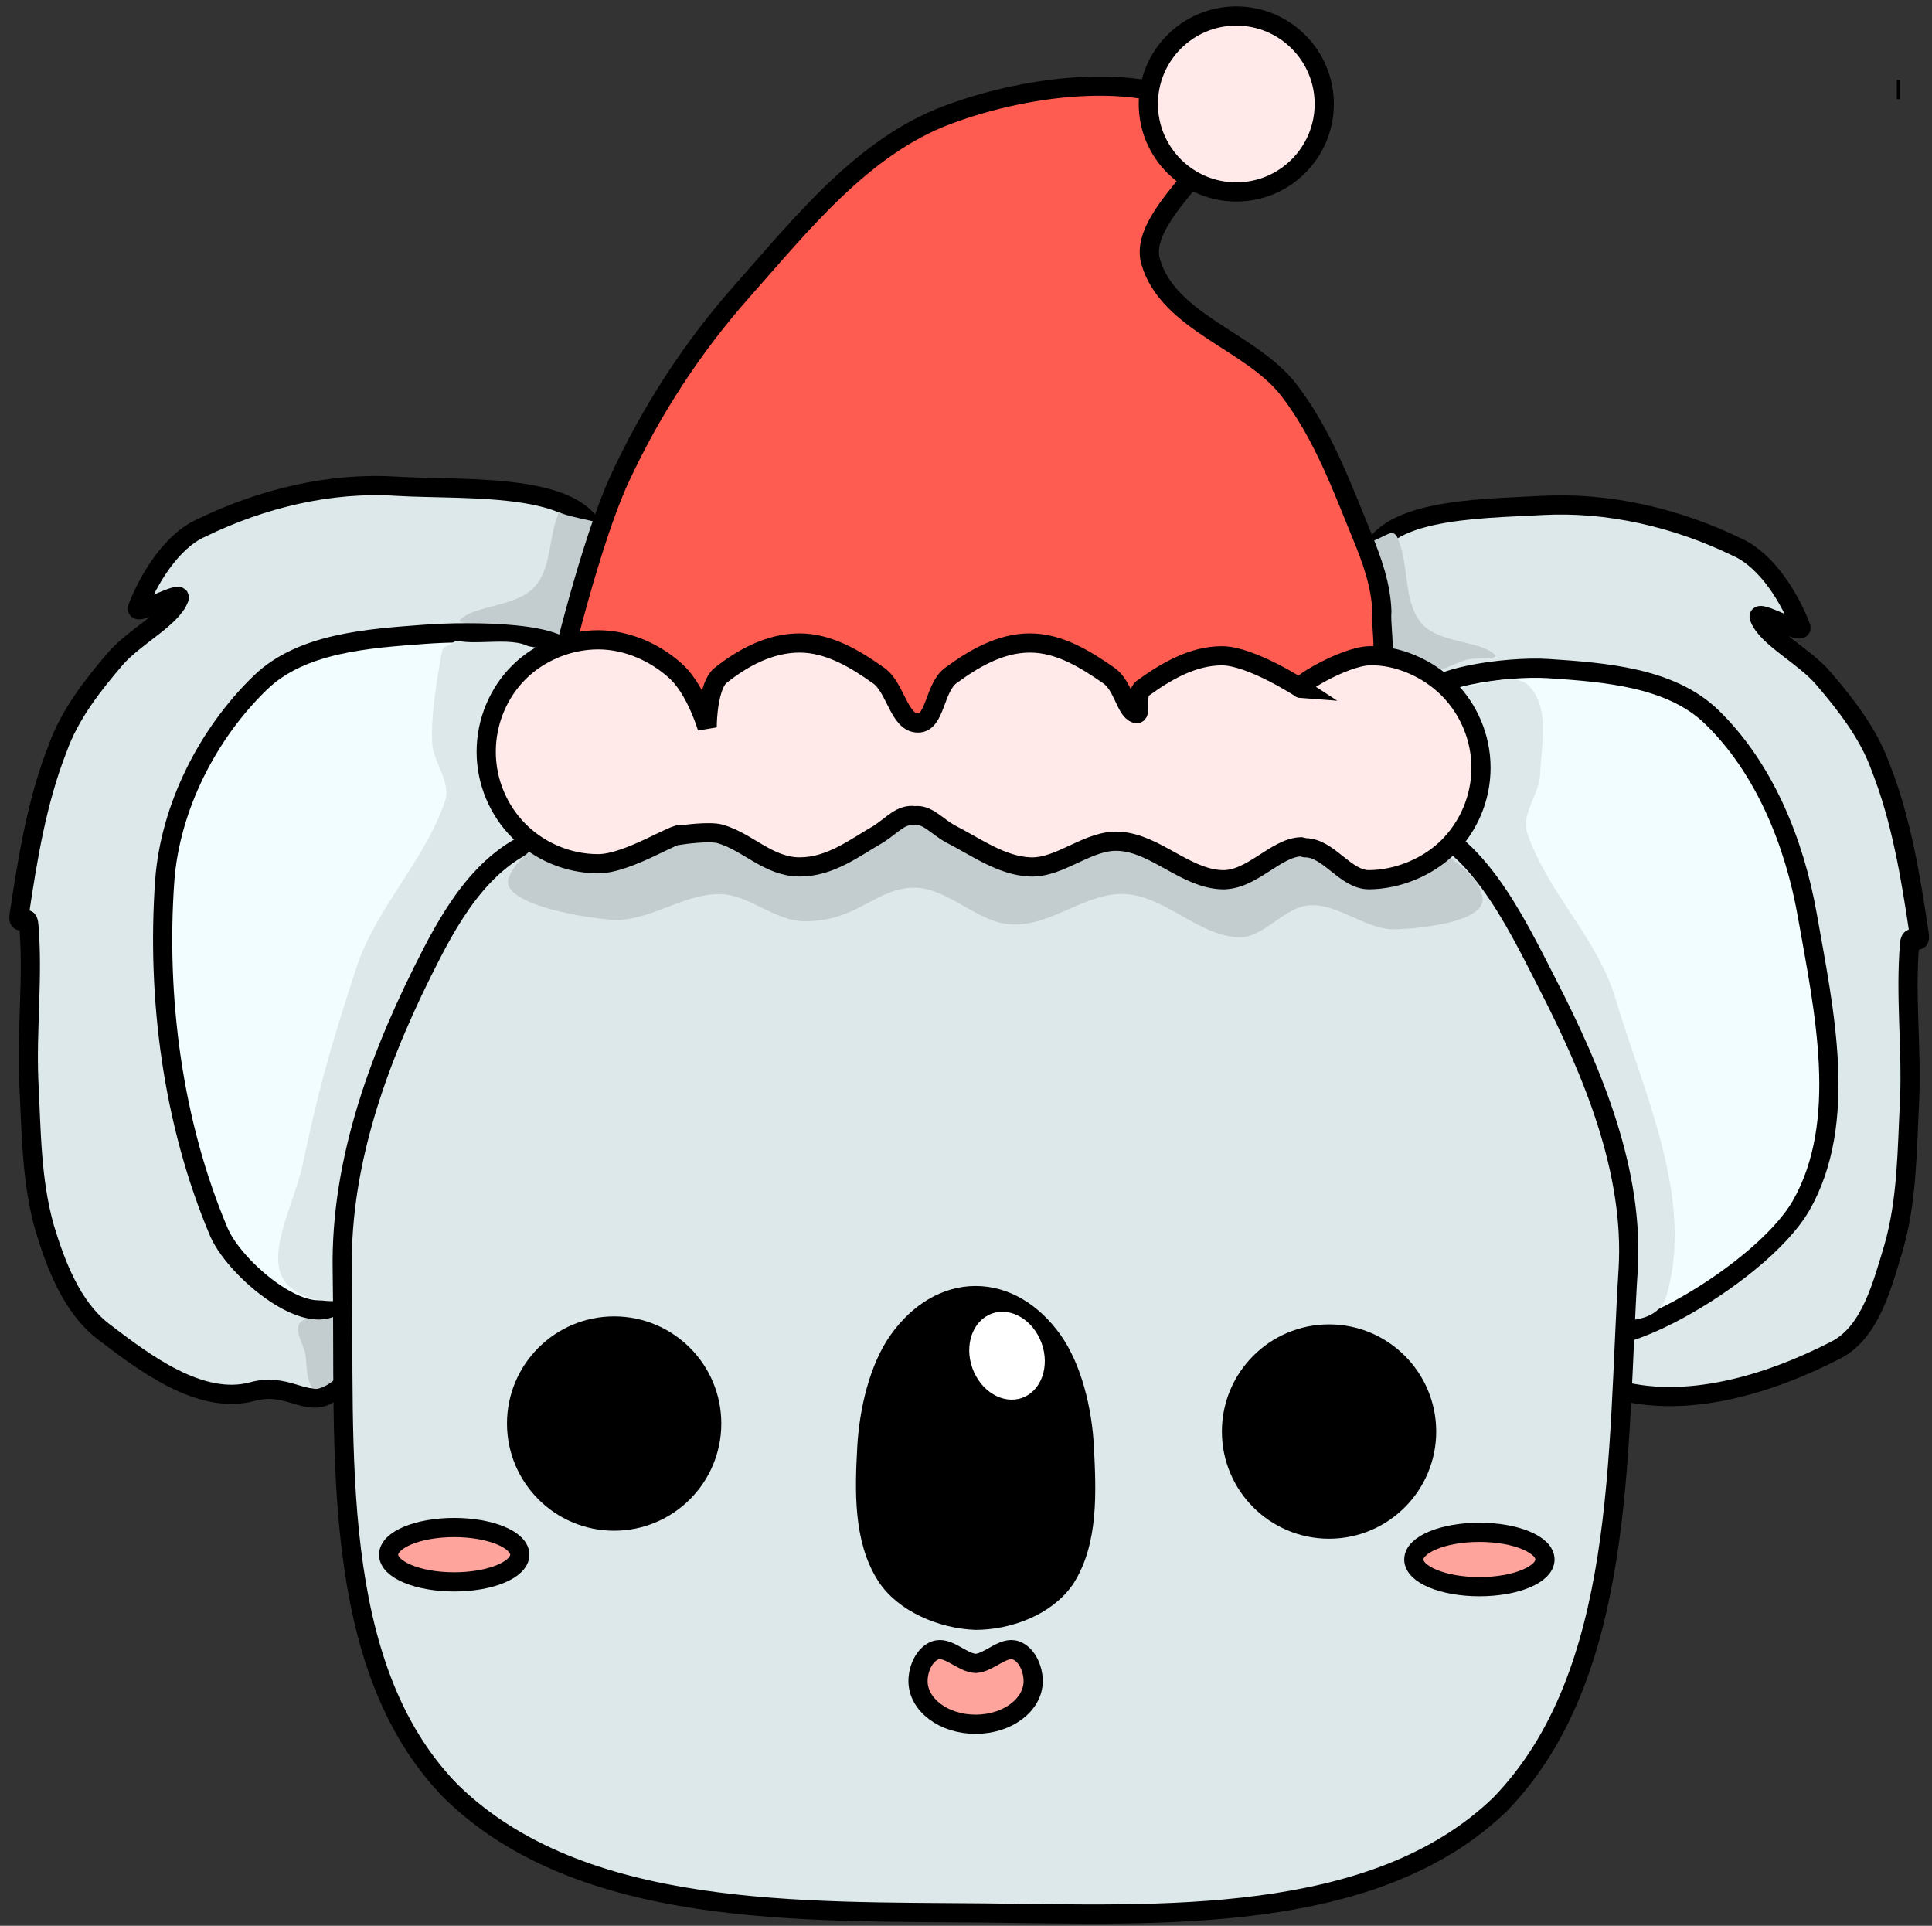 <svg version="1.1" width="302" height="301" viewBox="-1 -1 302 301" xmlns="http://www.w3.org/2000/svg" xmlns:xlink="http://www.w3.org/1999/xlink">
  <rect x="-1" y="-1" width="302" height="301" fill="#333333" stroke="none"/>
  <!-- Exported by Scratch - http://scratch.mit.edu/ -->
  <path id="ID0.41835641814395785" fill="#DDE8EA" stroke="#000000" stroke-width="3" stroke-linecap="round" d="M 178 114 L 147 222 C 136.176 258.296 134.431 242.756 124.500 245.500 C 116.368 247.713 107.600 241.050 101 236 C 96.200 232.200 93.750 225.750 92 220 C 89.850 212.500 89.900 204.650 89.500 197 C 89.150 188.850 90.200 180.650 89.500 172.500 C 89.350 170.450 87.700 173.250 88 171 C 89.350 161.950 90.800 153.150 94 145 C 95.900 139.650 99.500 135.100 103 131 C 106 127.500 111.900 124.600 113 121.500 C 113.550 120.050 105.950 124.500 106.500 123 C 108.100 118.800 111.700 112.600 116.500 110.500 C 125.950 105.900 136.645 103.329 147 104 C 158.222 104.680 178.559 103 178.500 114 Z " transform="matrix(1, 0, 0, 1, -86, -29)"/>
  <path id="ID0.9368265741504729" fill="#C3CDCF" stroke="none" stroke-linecap="round" d="M 136.050 234.200 C 136.999 234.035 138.395 232.881 138.900 233.700 C 140.029 235.400 139.744 237.722 139.650 239.750 C 139.606 240.697 139.075 241.583 138.500 242.300 C 137.796 243.236 136.917 244.076 135.900 244.600 C 135.261 244.929 134.138 245.405 133.750 244.800 C 132.837 243.370 132.996 241.469 132.750 239.800 C 132.509 238.135 131.057 236.311 131.800 234.850 C 132.617 233.671 134.795 234.419 136.050 234.200 Z " transform="matrix(1, 0, 0, 1, -86, -29)"/>
  <path id="ID0.8757130121812224" fill="#DDE8EA" stroke="#000000" stroke-width="3" stroke-linecap="round" d="M 299 117 L 326 224 C 334.991 259.631 329.670 242.404 337 245 C 348.343 248.493 361.668 244.329 372 239 C 377.428 236.198 379.250 228.750 381 223 C 383.150 215.500 383.100 207.650 383.500 200 C 383.850 191.850 382.800 183.650 383.500 175.500 C 383.650 173.450 385.300 176.250 385 174 C 383.650 164.950 382.200 156.150 379 148 C 377.100 142.650 373.500 138.100 370 134 C 367 130.500 361.100 127.600 360 124.500 C 359.450 123.050 367.050 127.500 366.500 126 C 364.900 121.800 361.300 115.600 356.500 113.500 C 347.050 108.900 336.354 106.430 326 107 C 316.220 107.558 298.856 107.409 299 117 Z " transform="matrix(1, 0, 0, 1, -86, -29)"/>
  <path id="ID0.4605441503226757" fill="#C3CDCF" stroke="none" stroke-linecap="round" d="M 309 112.750 C 309.971 112.501 310.400 113.059 310.450 114.150 C 311.238 118.500 309.238 123.398 311.250 127.350 C 313.149 131.071 319.663 131.922 321.500 134.600 C 322.203 135.627 318.336 134.281 316.750 134.500 C 313.741 134.903 310.842 135.848 307.750 136 C 306.006 136.085 303.783 136.140 302.651 134.763 C 300.633 132.306 300.254 128.841 299.500 125.750 C 298.821 122.962 296.806 119.549 298.500 117.250 C 300.790 114.111 305.315 113.692 309 112.750 Z " transform="matrix(0.979, -0.205, 0.205, 0.979, -109.7, 35.45)"/>
  <path id="ID0.4605441503226757" fill="#C3CDCF" stroke="none" stroke-linecap="round" d="M 309.300 115.150 C 310.207 115.026 309.805 114.653 309.950 115.650 C 310.580 119.502 309.214 124.014 311.250 127.350 C 313.428 130.918 319.663 131.922 321.500 134.600 C 322.203 135.627 318.336 134.281 316.750 134.500 C 313.741 134.903 310.842 135.848 307.750 136 C 306.006 136.085 303.783 136.140 302.651 134.763 C 300.633 132.306 300.254 128.841 299.500 125.750 C 298.821 122.962 296.578 119.353 298.500 117.250 C 300.942 114.578 305.671 115.645 309.300 115.150 Z " transform="matrix(-0.979, -0.205, -0.205, 0.979, 413.3, 29.95)"/>
  <path id="ID0.4487975803203881" fill="#F1FDFF" stroke="#000000" stroke-width="3" stroke-linecap="round" d="M 174 133 L 139 230 C 135.336 237.867 122 226.950 119.250 220.650 C 112 203.600 109.450 183.950 110.750 165.650 C 111.600 154.200 117.450 142.650 125.750 134.650 C 132.150 128.500 142.444 127.804 151.250 127.150 C 158.415 126.593 174.517 126.660 174 131 Z " transform="matrix(1, 0, 0, 1, -86, -29)"/>
  <path id="ID0.5860144612379372" fill="#F1FDFF" stroke="#000000" stroke-width="3" stroke-linecap="round" d="M 307 137 L 332 235 C 333.331 242.325 359.850 227.850 366.500 216.500 C 374.050 203.350 370.100 185.750 367.500 171 C 365.500 159.700 360.800 148 352.500 140 C 346.100 133.850 335.811 133.085 327 132.500 C 320.737 132.087 306.797 133.835 307 138 Z " transform="matrix(1, 0, 0, 1, -86, -29)"/>
  <path id="ID0.9987575551494956" fill="#DDE8EA" stroke="none" stroke-linecap="round" d="M 309.050 135.900 C 310.390 131.924 317.182 133.855 321.300 133.250 C 322.346 133.054 322.439 133.466 322.900 133.750 C 323.429 134.066 324.049 133.845 324.250 135 C 325.053 139.619 325.915 144.377 325.750 149 C 325.637 152.149 322.718 155.173 323.750 158.250 C 326.867 167.454 334.404 174.789 337.500 184 C 342.183 198.148 343.768 204.599 346 215.100 C 347.336 221.389 352.725 230.530 347.750 234.350 C 341.975 238.980 332.005 234.543 324.500 232 C 319.151 230.187 313.329 226.868 311.034 221.687 C 305.965 210.240 304.258 197.268 304 184.750 C 303.662 168.376 303.831 151.395 309.050 135.900 Z " transform="matrix(-1, 0, 0, 1, 392.3, -34)"/>
  <path id="ID0.8209590357728302" fill="#FF5C51" stroke="#000000" stroke-width="3" stroke-linecap="round" d="M 288.650 45.650 C 294.659 49.979 276.745 60.534 279 68.500 C 281.780 78.126 294.716 80.929 300.650 88.650 C 305.927 95.523 308.945 103.830 312.150 111.650 C 313.640 115.295 315.017 119.171 315.150 123.150 C 314.868 127.119 317.028 133.064 311.650 134.650 C 290.650 140.976 268.497 143.757 246.200 143.600 C 226.039 143.465 186.500 133.500 186.500 133.500 C 186.500 133 191.461 112.296 196 102.500 C 200.969 91.771 207.408 81.882 215.150 73.150 C 224.467 62.642 234.001 50.602 247.150 45.650 C 260.157 40.740 278.734 38.554 288.650 45.650 Z " transform="matrix(1, 0, 0, 1, -100.15, -28.65)"/>
  <path id="ID0.9987575551494956" fill="#DDE8EA" stroke="none" stroke-linecap="round" d="M 312.750 137.500 C 313.509 133.572 312.785 136.769 313 136.500 C 313.499 135.913 313.398 135.336 314.250 135.250 C 317.670 134.900 322.192 132.895 324.250 135.500 C 327.255 138.949 325.913 144.431 325.750 149 C 325.639 152.149 322.718 155.173 323.750 158.250 C 326.867 167.454 334.710 174.667 337.500 184 C 342 199.054 349.879 215.465 345.500 230.500 C 343.539 237.207 331.365 233.654 324.500 232 C 319.011 230.674 313.329 226.868 311.034 221.687 C 305.965 210.240 303.737 197.268 304 184.750 C 304.336 168.736 309.716 153.210 312.750 137.500 Z " transform="matrix(1, 0, 0, 1, -86, -29)"/>
  <path id="ID0.3687141411937773" fill="#DDE8EA" stroke="#000000" stroke-width="3" stroke-linecap="round" d="M 198 168 C 240.934 162.189 285.436 159.359 328.500 166 C 339.761 167.852 346.252 181.754 351.500 192 C 358.517 205.699 364.955 221.176 364 236.500 C 362.209 265.034 363.725 299.652 344 320 C 324.241 339.135 290.284 337.263 263.500 337 C 234.985 336.721 200.345 337.907 180 318 C 160.655 298.217 163.489 264.217 163 236.500 C 162.699 219.135 169.132 202.215 177 187 C 181.360 178.575 187.292 169.457 198 168 Z " transform="matrix(1, 0, 0, 1, -110.5, -39)"/>
  <path id="ID0.9442150755785406" fill="#000000" stroke="#000000" stroke-width="3" d="M 295.250 219 C 299.457 219 303.270 220.709 306.031 223.469 C 308.791 226.230 310.500 230.043 310.500 234.250 C 310.500 238.457 308.791 242.270 306.031 245.031 C 303.270 247.791 299.457 249.500 295.250 249.500 C 291.043 249.500 287.230 247.791 284.469 245.031 C 281.709 242.270 280 238.457 280 234.250 C 280 230.043 281.709 226.230 284.469 223.469 C 287.230 220.709 291.043 219 295.250 219 Z " transform="matrix(1, 0, 0, 1, -88.5, -11.5)"/>
  <path id="ID0.9442150755785406" fill="#000000" stroke="#000000" stroke-width="3" d="M 295.250 219 C 299.457 219 303.270 220.709 306.031 223.469 C 308.791 226.230 310.500 230.043 310.500 234.250 C 310.500 238.457 308.791 242.270 306.031 245.031 C 303.270 247.791 299.457 249.500 295.250 249.500 C 291.043 249.500 287.230 247.791 284.469 245.031 C 281.709 242.270 280 238.457 280 234.250 C 280 230.043 281.709 226.230 284.469 223.469 C 287.230 220.709 291.043 219 295.250 219 Z " transform="matrix(1, 0, 0, 1, -200.25, -12.75)"/>
  <path id="ID0.8277837270870805" fill="#FFA39D" stroke="#000000" stroke-width="3" d="M 316.750 248.500 C 319.578 248.500 322.140 248.976 323.996 249.746 C 325.851 250.515 327 251.577 327 252.750 C 327 253.923 325.851 254.985 323.996 255.754 C 322.140 256.524 319.578 257 316.750 257 C 313.922 257 311.360 256.524 309.504 255.754 C 307.649 254.985 306.500 253.923 306.500 252.750 C 306.500 251.577 307.649 250.515 309.504 249.746 C 311.360 248.976 313.922 248.500 316.750 248.500 Z " transform="matrix(1, 0, 0, 1, -86.5, -10)"/>
  <path id="ID0.8277837270870805" fill="#FFA39D" stroke="#000000" stroke-width="3" d="M 316.750 248.500 C 319.578 248.500 322.140 248.976 323.996 249.746 C 325.851 250.515 327 251.577 327 252.750 C 327 253.923 325.851 254.985 323.996 255.754 C 322.140 256.524 319.578 257 316.750 257 C 313.922 257 311.360 256.524 309.504 255.754 C 307.649 254.985 306.500 253.923 306.500 252.750 C 306.500 251.577 307.649 250.515 309.504 249.746 C 311.360 248.976 313.922 248.500 316.750 248.500 Z " transform="matrix(1, 0, 0, 1, -246.75, -10.75)"/>
  <path id="ID0.04174446780234575" fill="#000000" stroke="#000000" stroke-width="3" stroke-linecap="round" d="M 239.500 235.500 C 244.190 235.500 248.440 238.161 251.518 242.461 C 254.595 246.760 256.213 253.420 256.500 259.250 C 256.835 266.029 257.236 273.951 253.500 279.750 C 250.542 284.084 244.605 286.248 239.500 286.250 C 234.280 286.064 228.249 283.570 225.500 279.250 C 221.882 273.569 222.134 265.898 222.500 259.250 C 222.820 253.405 224.405 246.760 227.482 242.461 C 230.560 238.161 234.810 235.500 239.500 235.500 Z " transform="matrix(1, 0, 0, 1, -88, -34)"/>
  <path id="ID0.5542280082590878" fill="#FFA39D" stroke="#000000" stroke-width="3" stroke-linecap="round" d="M 238.500 293.500 C 240.713 293.355 242.833 290.702 244.862 291.478 C 246.557 292.135 247.500 294.388 247.500 296.250 C 247.500 298.112 246.492 299.800 244.862 301.022 C 243.233 302.244 240.983 303 238.500 303 C 236.017 303 233.767 302.244 232.138 301.022 C 230.508 299.800 229.500 298.112 229.500 296.250 C 229.500 294.388 230.443 292.135 232.138 291.478 C 234.167 290.702 236.287 293.355 238.500 293.500 Z " transform="matrix(1, 0, 0, 1, -87, -34.5)"/>
  <path id="ID0.7758732046931982" fill="none" stroke="#000000" stroke-width="3" d="M 381.750 42 C 381.819 42 381.881 42 381.927 42 C 381.972 42 382 42 382 42 C 382 42 381.972 42 381.927 42 C 381.881 42 381.819 42 381.750 42 C 381.681 42 381.619 42 381.573 42 C 381.528 42 381.500 42 381.500 42 C 381.500 42 381.528 42 381.573 42 C 381.619 42 381.681 42 381.750 42 Z " transform="matrix(1, 0, 0, 1, -86, -29)"/>
  <path id="ID0.47772966837510467" fill="#FFEAE9" stroke="#000000" stroke-width="3" d="M 286.250 32 C 290.044 32 293.481 33.541 295.970 36.030 C 298.459 38.519 300 41.956 300 45.750 C 300 49.544 298.459 52.981 295.970 55.470 C 293.481 57.959 290.044 59.500 286.250 59.500 C 282.456 59.500 279.019 57.959 276.530 55.470 C 274.041 52.981 272.500 49.544 272.500 45.750 C 272.500 41.956 274.041 38.519 276.530 36.030 C 279.019 33.541 282.456 32 286.250 32 Z " transform="matrix(1, 0, 0, 1, -94, -30.5)"/>
  <path id="ID0.9344653259031475" fill="#C3CDCF" stroke="none" stroke-linecap="round" d="M 236 147.500 C 258.624 148.538 280.738 152.074 302.250 157.750 C 308.187 159.213 316.533 164.204 316.750 168.500 C 316.921 171.956 308.014 173.074 303.250 173.250 C 298.589 173.423 294.338 169.267 289.750 169.500 C 285.656 169.708 282.580 174.718 278.500 174.500 C 272.264 174.166 267.195 168.164 261 167.750 C 254.896 167.342 249.517 172.724 243.250 172.500 C 237.826 172.307 233.290 166.810 228 166.750 C 222.076 166.683 219.059 171.954 211 172 C 206.099 172.080 202.241 167.804 197.500 167.750 C 191.685 167.684 186.335 172.205 180.500 171.750 C 174.767 171.304 163.165 169.007 164.500 165.250 C 166.555 159.508 178.875 154.363 187.500 152.250 C 203.167 148.332 219.789 146.756 236 147.500 Z " transform="matrix(1, 0, 0, 1, -86, -29)"/>
  <path id="ID0.3531337617896497" fill="#FFEAE9" stroke="#000000" stroke-width="3" stroke-linecap="round" d="M 172.850 168.850 C 168.862 169 165.135 174.160 160.500 174 C 154.813 173.804 150.150 168.350 144.500 168 C 139.650 167.650 135.300 172.200 130.500 172 C 126 171.800 122.063 168.871 118.100 166.850 C 115.932 165.681 114.480 163.719 112.500 164 C 110.368 163.675 109.065 165.412 106.850 166.850 C 103.029 169.044 99.300 172 94.500 172 C 89.650 172 86.400 168.100 82.100 166.850 C 80.350 166.350 76 167 76 167 C 75.350 166.350 67.750 171.500 63 171.500 C 58.200 171.500 53.750 169.500 50.600 166.350 C 47.450 163.200 45.500 158.750 45.500 154 C 45.500 149.200 47.450 144.750 50.600 141.600 C 53.750 138.450 58.350 136.500 63 136.500 C 67.600 136.500 72.100 138.550 75.350 141.600 C 78.350 144.500 80.050 150.250 80.050 150.250 C 80 149 80.300 143.550 82.100 142.100 C 85.600 139.300 89.850 137 94.500 137 C 99.050 137 103.200 139.500 106.850 142.100 C 109.500 143.950 110.050 149.550 113 149.500 C 115.700 149.550 115.550 144 118.100 142.100 C 121.700 139.450 125.850 137 130.500 137 C 135.100 137 139.199 139.565 142.850 142.100 C 145.053 143.658 145.461 147.467 147 148 C 148.081 148.466 146.875 145.007 148.100 144.100 C 151.711 141.484 155.900 139 160.500 139 C 165.050 139 172.850 144.100 172.850 144.100 C 171.500 144 179.467 139.136 183.500 139 C 187.960 138.841 192.707 140.965 195.871 144.129 C 199.035 147.293 201 151.718 201 156.500 C 201 161.282 199.039 165.703 195.871 168.871 C 192.703 172.039 187.960 173.974 183.500 174 C 179.777 174.021 177.223 169 173.500 169 Z " transform="matrix(1, 0, 0, 1, 29.5, -37.5)"/>
  <path id="ID0.8904063696973026" fill="#FFFFFF" stroke="none" d="M 239.750 236 C 241.336 236 242.774 236.644 243.815 237.685 C 244.856 238.726 245.500 240.164 245.500 241.750 C 245.500 243.336 244.856 244.774 243.815 245.815 C 242.774 246.856 241.336 247.500 239.750 247.500 C 238.164 247.500 236.726 246.856 235.685 245.815 C 234.644 244.774 234 243.336 234 241.750 C 234 240.164 234.644 238.726 235.685 237.685 C 236.726 236.644 238.164 236 239.750 236 Z " transform="matrix(0.942, -0.337, 0.41, 1.146, -168.55, 14.65)"/>
</svg>